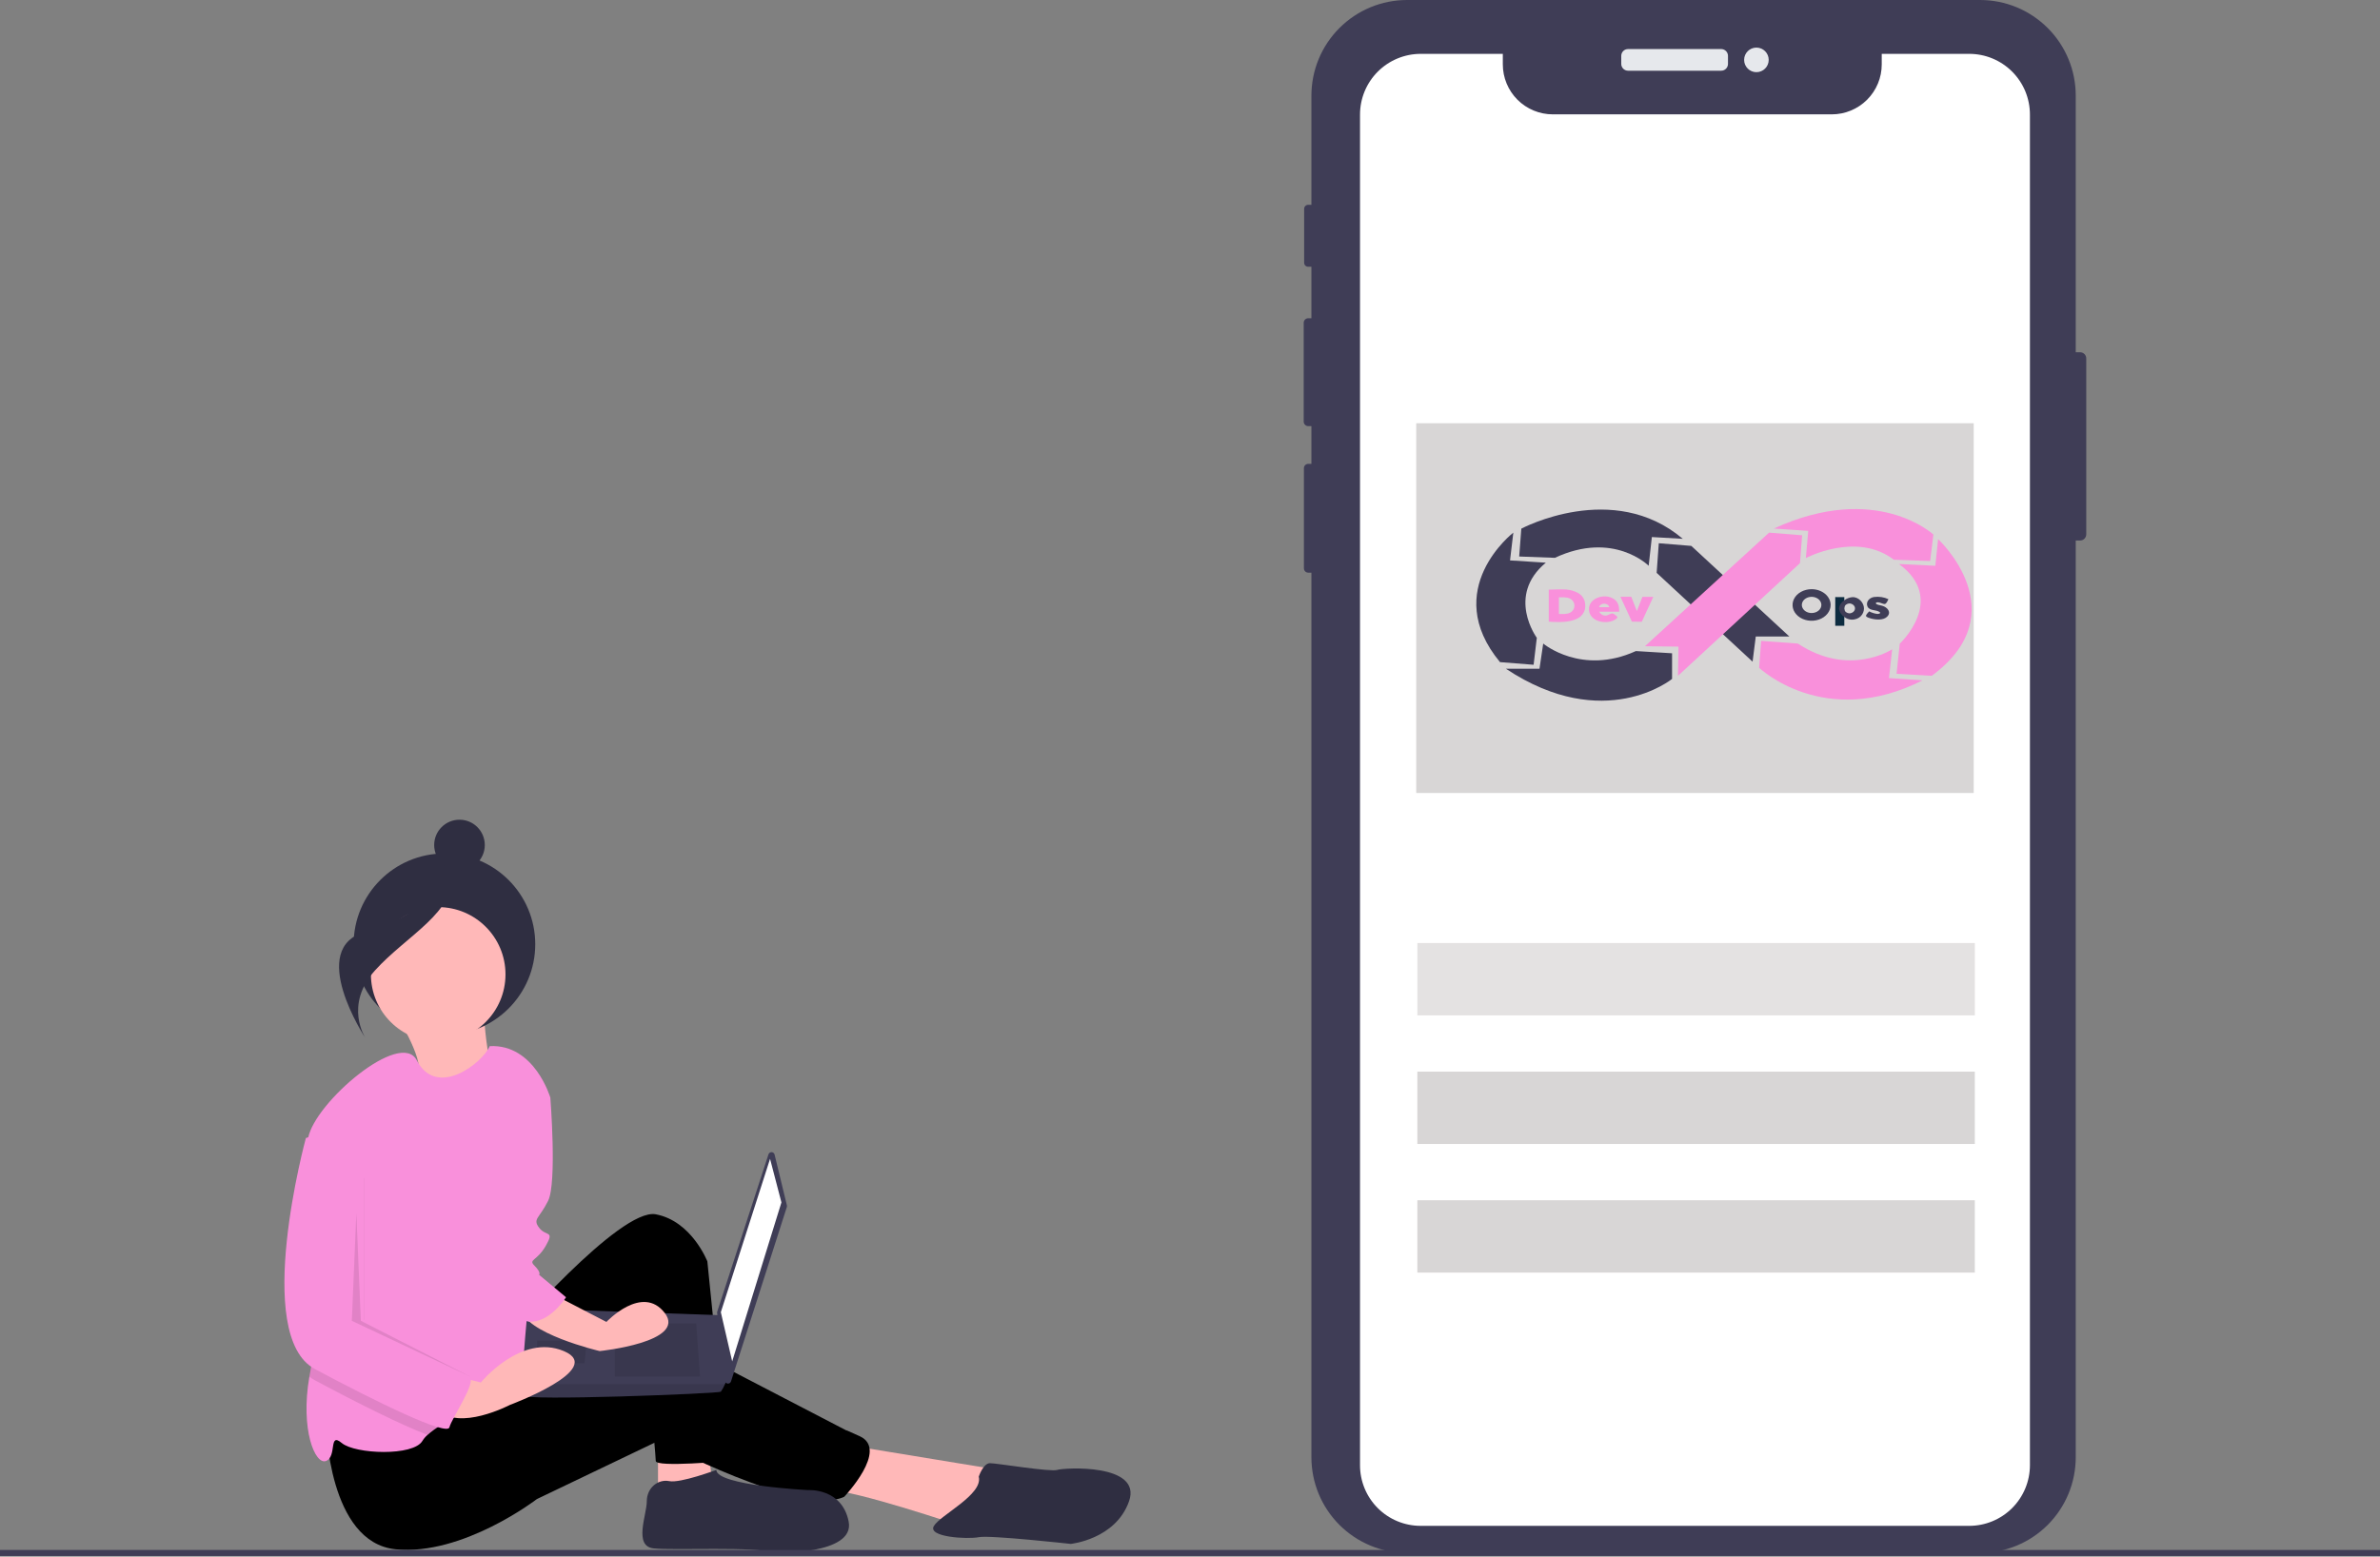 <svg width="888" height="581" viewBox="0 0 888 581" fill="none" xmlns="http://www.w3.org/2000/svg">
<rect x="0" y="0" width="888" height="581" fill="#808080" stroke="none"/>
<g clip-path="url(#clip0_104_2)">
<path d="M148.558 380.085C148.558 380.085 159.363 397.221 155.504 401.861C151.646 406.501 184.454 406.617 184.454 406.617C184.454 406.617 179.526 381.689 180.976 375.952L148.558 380.085Z" fill="#FFB8B8"/>
<path d="M165.825 386.295C184.537 386.295 199.705 371.127 199.705 352.416C199.705 333.705 184.537 318.536 165.825 318.536C147.114 318.536 131.946 333.705 131.946 352.416C131.946 371.127 147.114 386.295 165.825 386.295Z" fill="#2F2E41"/>
<path d="M245.51 536.052V556.137L265.594 551.952L263.921 537.726L245.51 536.052Z" fill="#FFB8B8"/>
<path d="M316.642 539.4L372.712 548.605L358.485 569.526C358.485 569.526 319.153 556.137 309.111 556.137C299.069 556.137 316.642 539.4 316.642 539.4Z" fill="#FFB8B8"/>
<path d="M189.441 499.231C189.441 499.231 231.284 450.693 244.673 453.204C258.063 455.714 263.921 470.778 263.921 470.778L271.452 545.258C271.452 545.258 244.673 547.768 244.673 545.258C244.673 542.747 239.652 489.188 239.652 489.188C239.652 489.188 200.32 576.221 179.399 518.478L189.441 499.231Z" fill="black"/>
<path d="M121.656 531.868C121.656 531.868 122.493 575.71 147.598 578.221C172.704 580.732 200.32 559.484 200.32 559.484L245.51 537.835C245.51 537.835 299.069 566.179 314.969 558.647C314.969 558.647 331.706 541.073 320.827 536.052C309.948 531.031 319.99 536.052 319.99 536.052L255.552 502.578C255.552 502.578 242.999 499.231 221.241 508.436C199.483 517.641 170.193 521.826 170.193 521.826L121.656 531.868Z" fill="black"/>
<path d="M163.498 388.766C177.364 388.766 188.604 377.526 188.604 363.66C188.604 349.795 177.364 338.555 163.498 338.555C149.633 338.555 138.393 349.795 138.393 363.66C138.393 377.526 149.633 388.766 163.498 388.766Z" fill="#FFB8B8"/>
<path d="M199.483 433.956L197.809 469.104C197.809 469.104 198.646 515.131 191.115 518.478C187.307 520.169 179.658 523.566 172.587 527.282C167.281 530.06 162.302 533.006 159.523 535.542C158.787 536.168 158.152 536.905 157.64 537.726C154.293 543.584 132.535 542.747 127.514 538.563C122.493 534.378 125.84 543.584 121.656 545.257C117.605 546.881 111.99 533.608 115.43 513.792C115.538 513.131 115.664 512.461 115.798 511.783C119.639 492.578 113.605 446.576 114.534 428.801C114.588 427.443 114.731 426.09 114.961 424.751C117.472 411.361 149.506 384.113 155.498 395.72C162.879 410.047 179.834 396.959 182.746 390.44C199.483 389.603 205.341 409.687 205.341 409.687L199.483 433.956Z" fill="#F990DB"/>
<path d="M267.268 548.605C267.268 548.605 253.879 553.626 249.694 552.789C245.51 551.952 241.326 555.3 241.326 560.321C241.326 565.342 236.305 577.058 243.836 577.895C251.368 578.732 282.332 577.058 289.026 579.568C289.026 579.568 319.153 580.405 316.642 567.853C314.132 555.3 301.579 556.137 301.579 556.137C301.579 556.137 267.268 554.463 267.268 548.605Z" fill="#2F2E41"/>
<path d="M365.18 551.115C365.18 551.115 366.854 546.094 369.364 546.094C371.875 546.094 391.959 549.442 394.47 548.605C396.98 547.768 426.27 546.094 421.249 560.321C416.228 574.547 399.491 576.221 399.491 576.221C399.491 576.221 369.364 572.874 365.18 573.71C360.996 574.547 345.932 573.71 348.443 569.526C350.953 565.342 366.854 557.81 365.18 551.115Z" fill="#2F2E41"/>
<path d="M289.005 430.913L293.596 449.851C293.647 450.062 293.639 450.284 293.573 450.49L272.746 515.572C272.664 515.83 272.496 516.052 272.27 516.201C272.043 516.349 271.773 516.416 271.504 516.389C271.235 516.363 270.982 516.245 270.79 516.055C270.597 515.865 270.475 515.614 270.445 515.346L267.564 489.992C267.544 489.824 267.562 489.653 267.614 489.492L286.73 430.825C286.81 430.58 286.968 430.368 287.179 430.221C287.39 430.074 287.643 430 287.901 430.01C288.158 430.02 288.405 430.113 288.604 430.276C288.803 430.439 288.944 430.663 289.005 430.913Z" fill="#3F3D56"/>
<path d="M287.316 432.512L291.555 448.761L273.186 508.105L268.947 489.737L287.316 432.512Z" fill="white"/>
<path d="M194.768 520.821C195.474 522.941 268.241 520.115 268.947 519.409C269.563 518.524 270.084 517.577 270.502 516.583C271.166 515.17 271.773 513.757 271.773 513.757L268.947 490.881L196.887 488.324C196.887 488.324 195.085 507.709 194.718 516.583C194.593 517.994 194.609 519.414 194.768 520.821Z" fill="#3F3D56"/>
<path opacity="0.1" d="M259.763 493.975L261.176 513.757H229.385V493.975H259.763Z" fill="black"/>
<path opacity="0.1" d="M218.788 500.334L218.978 500.296L218.081 508.811H200.419V500.334H218.788Z" fill="black"/>
<path opacity="0.1" d="M194.768 520.821C195.474 522.941 268.241 520.115 268.947 519.409C269.563 518.524 270.084 517.577 270.502 516.583H194.718C194.593 517.994 194.61 519.414 194.768 520.821Z" fill="black"/>
<path d="M171.439 324.821C176.653 324.821 180.88 320.593 180.88 315.379C180.88 310.164 176.653 305.937 171.439 305.937C166.224 305.937 161.997 310.164 161.997 315.379C161.997 320.593 166.224 324.821 171.439 324.821Z" fill="#2F2E41"/>
<path d="M168.599 325.656C168.599 325.656 158.953 341.702 136.521 347.709C114.089 353.715 136.338 387.424 136.338 387.424C136.338 387.424 128.247 375.166 139.917 362.185C151.586 349.204 170.365 340.329 168.599 325.656Z" fill="#2F2E41"/>
<path opacity="0.1" d="M172.587 527.282C170.52 531.19 168.093 535.249 167.683 536.889C167.407 538.002 164.344 537.358 159.523 535.542C149.858 531.885 133.104 523.508 117.472 515.131C116.751 514.749 116.067 514.3 115.43 513.792C115.538 513.131 115.664 512.461 115.798 511.783C119.639 492.578 113.605 446.576 114.534 428.801L121.656 426.424L135.882 439.814V496.72C135.882 496.72 172.704 516.805 175.214 518.478C176.495 519.332 174.729 523.223 172.587 527.282Z" fill="black"/>
<path d="M203.667 481.657L226.262 493.373C226.262 493.373 239.652 479.146 248.021 490.025C256.389 500.904 223.752 504.252 223.752 504.252C223.752 504.252 195.299 497.557 194.462 488.351C193.625 479.146 203.667 481.657 203.667 481.657Z" fill="#FFB8B8"/>
<path d="M166.009 512.62L179.399 515.968C179.399 515.968 194.462 497.557 210.362 504.252C226.262 510.947 190.278 524.336 190.278 524.336C190.278 524.336 171.03 534.378 163.498 526.01C155.967 517.641 166.009 512.62 166.009 512.62Z" fill="#FFB8B8"/>
<path d="M195.299 402.156C196.136 402.993 205.341 409.687 205.341 409.687C205.341 409.687 207.852 441.488 204.504 448.183C201.157 454.877 198.646 454.877 201.157 458.225C203.667 461.572 207.015 459.062 203.667 464.92C200.32 470.778 196.973 469.941 199.483 472.451C201.994 474.962 201.157 475.799 201.157 475.799L211.199 484.167C211.199 484.167 205.038 493.98 197.239 493.258C189.441 492.536 182.746 454.877 182.746 454.877L195.299 402.156Z" fill="#F990DB"/>
<path d="M121.656 422.24L114.124 424.751C114.124 424.751 94.04 498.394 117.472 510.947C140.903 523.499 166.846 536.052 167.683 532.705C168.52 529.357 177.725 515.968 175.214 514.294C172.704 512.62 135.882 492.536 135.882 492.536V435.63L121.656 422.24Z" fill="#F990DB"/>
<path opacity="0.1" d="M132.953 452.785L131.28 492.954L175.633 513.876L134.627 492.954L132.953 452.785Z" fill="black"/>
<path d="M778.4 133.76V199.44C778.398 200.047 778.156 200.628 777.727 201.057C777.298 201.487 776.717 201.728 776.11 201.73H774.48V543.88C774.479 553.348 770.718 562.428 764.023 569.123C757.328 575.818 748.248 579.579 738.78 579.58H524.99C520.302 579.58 515.661 578.656 511.33 576.861C506.999 575.067 503.065 572.437 499.751 569.122C496.436 565.807 493.808 561.872 492.015 557.541C490.221 553.209 489.299 548.568 489.3 543.88V213.73H488.12C487.692 213.731 487.281 213.562 486.977 213.26C486.673 212.958 486.502 212.548 486.5 212.12V174.74C486.5 174.527 486.542 174.317 486.623 174.12C486.704 173.923 486.824 173.745 486.974 173.594C487.125 173.444 487.303 173.325 487.5 173.243C487.696 173.162 487.907 173.12 488.12 173.12H489.3V159.04H488.11C487.66 159.038 487.23 158.858 486.913 158.54C486.596 158.221 486.419 157.789 486.42 157.34V120.47C486.421 120.022 486.599 119.593 486.916 119.276C487.233 118.96 487.662 118.781 488.11 118.78H489.3V99.56H488.09C487.893 99.56 487.697 99.522 487.515 99.446C487.333 99.371 487.168 99.261 487.028 99.121C486.889 98.982 486.779 98.817 486.703 98.634C486.628 98.452 486.589 98.257 486.59 98.06V77.94C486.589 77.541 486.746 77.158 487.027 76.875C487.309 76.592 487.691 76.432 488.09 76.43H489.3V35.69C489.3 26.225 493.06 17.147 499.754 10.454C506.447 3.761 515.524 0 524.99 4.57767e-05H738.78C748.246 2.98493e-06 757.325 3.76 764.02 10.453C770.715 17.146 774.477 26.224 774.48 35.69V131.47H776.11C776.717 131.472 777.298 131.713 777.727 132.143C778.156 132.572 778.398 133.153 778.4 133.76Z" fill="#3F3D56"/>
<path d="M642.185 18.307H607.445C606.041 18.307 604.903 19.445 604.903 20.849V23.851C604.903 25.255 606.041 26.393 607.445 26.393H642.185C643.589 26.393 644.727 25.255 644.727 23.851V20.849C644.727 19.445 643.589 18.307 642.185 18.307Z" fill="#E6E8EC"/>
<path d="M655.335 26.937C657.868 26.937 659.921 24.883 659.921 22.35C659.921 19.817 657.868 17.763 655.335 17.763C652.802 17.763 650.748 19.817 650.748 22.35C650.748 24.883 652.802 26.937 655.335 26.937Z" fill="#E6E8EC"/>
<path d="M757.385 42.75V546.84C757.382 552.845 754.994 558.604 750.747 562.849C746.5 567.095 740.74 569.48 734.735 569.48H530.085C527.11 569.485 524.163 568.903 521.413 567.767C518.663 566.631 516.165 564.964 514.061 562.861C511.957 560.758 510.288 558.26 509.151 555.511C508.014 552.761 507.431 549.815 507.435 546.84V42.75C507.435 39.775 508.02 36.83 509.159 34.082C510.297 31.334 511.965 28.837 514.069 26.734C516.172 24.63 518.669 22.962 521.417 21.824C524.165 20.686 527.11 20.1 530.085 20.1H560.715V24.03C560.715 28.976 562.68 33.72 566.177 37.217C569.675 40.715 574.418 42.68 579.365 42.68H683.445C688.391 42.68 693.135 40.715 696.632 37.217C700.13 33.72 702.095 28.976 702.095 24.03V20.1H734.735C737.709 20.099 740.655 20.684 743.404 21.822C746.152 22.96 748.649 24.628 750.753 26.732C752.856 28.835 754.525 31.332 755.663 34.081C756.8 36.829 757.386 39.775 757.385 42.75Z" fill="white"/>
<path d="M736.827 351.959H528.827V378.959H736.827V351.959Z" fill="#E4E2E2"/>
<path d="M736.827 399.959H528.827V426.959H736.827V399.959Z" fill="#D8D6D6"/>
<path d="M736.827 447.959H528.827V474.959H736.827V447.959Z" fill="#D8D6D6"/>
<path d="M736.41 157.959H528.41V295.959H736.41V157.959Z" fill="#D8D6D6"/>
<path d="M888 578.483H0V580.723H888V578.483Z" fill="#3F3D56"/>
<path d="M610.359 242.992L623.862 243.817V253.385C623.862 253.385 598.633 274 561.871 249.592H574.398L575.787 240.19C575.787 240.19 590.083 252.228 610.359 242.992Z" fill="#3F3D56"/>
<path d="M564.635 198.79C564.635 198.79 537.197 219.983 559.662 247.117L572.203 248.108L573.397 238.048C573.397 238.048 561.871 222.378 576.762 210.008L563.408 209.151L564.635 198.79Z" fill="#3F3D56"/>
<path d="M567.618 197.306C567.618 197.306 601.842 179 627.859 201.099L616.326 200.44L615.131 211.154C615.131 211.154 602.01 197.965 580.145 208.192L566.824 207.699L567.618 197.306Z" fill="#3F3D56"/>
<path d="M618.115 213.801L618.909 202.749L631.036 203.74L667.617 237.549H655.096L653.902 246.951L618.115 213.801Z" fill="#3F3D56"/>
<path d="M613.743 241.182L660.062 198.79L672.389 199.781L671.595 210.174L626.07 252.228L626.264 241.342L613.743 241.182Z" fill="#F990DB"/>
<path d="M661.851 197.263L674.675 198.131L673.784 208.277C673.784 208.277 692.717 198.254 706.587 208.893L720.148 209.386L721.368 199.508C721.368 199.508 700.175 179.686 661.851 197.263Z" fill="#F990DB"/>
<path d="M708.525 210.501L722.085 211.16L723.131 201.222C723.131 201.222 752.803 228.646 720.742 252.228L707.627 251.473L708.822 240.223C708.822 240.223 726.566 223.738 708.525 210.501Z" fill="#F990DB"/>
<path d="M670.8 240.19L657.104 239.199L656.336 249.223C656.336 249.223 680.642 272.479 717.319 253.921L704.792 253.08L705.987 242.317C705.987 242.317 690.031 252.93 670.8 240.19Z" fill="#F990DB"/>
<path d="M688.132 222.865V226.615C688.093 226.761 688.073 226.91 688.074 227.06C688.073 227.211 688.093 227.362 688.132 227.51V233.553H684.748V222.838L688.132 222.865Z" fill="#0D2C40"/>
<path d="M691.109 222.865C689.995 222.985 688.953 223.391 688.132 224.028C687.566 224.392 687.097 224.85 686.756 225.373C686.414 225.896 686.208 226.472 686.15 227.065C686.2 227.685 686.401 228.289 686.742 228.842C687.083 229.394 687.556 229.884 688.132 230.28C688.852 230.849 689.783 231.198 690.773 231.271C693.918 231.335 695.468 229.09 695.468 227.071C695.468 225.051 693.543 222.747 691.109 222.865ZM690.082 228.924C689.614 228.907 689.168 228.758 688.815 228.502C688.463 228.246 688.227 227.898 688.145 227.515C688.106 227.367 688.086 227.216 688.087 227.065C688.086 226.916 688.106 226.767 688.145 226.621C688.227 226.238 688.463 225.89 688.815 225.634C689.168 225.378 689.614 225.229 690.082 225.212C690.64 225.255 691.158 225.469 691.535 225.812C691.912 226.156 692.121 226.603 692.121 227.068C692.121 227.532 691.912 227.98 691.535 228.324C691.158 228.667 690.64 228.881 690.082 228.924ZM702.196 226.063C701.706 225.935 699.891 225.699 699.891 225.131C699.891 224.81 700.446 224.772 700.718 224.783C701.492 224.783 702.655 225.549 703.3 225.404C703.875 225.281 704.379 224.049 704.592 223.631C702.961 222.859 701.061 222.572 699.207 222.817C698.748 222.889 698.314 223.043 697.935 223.268C697.555 223.493 697.239 223.784 697.008 224.12C696.776 224.456 696.635 224.829 696.595 225.215C696.554 225.6 696.615 225.988 696.772 226.353C697.592 228.115 700.111 227.424 701.383 228.496C701.906 228.946 700.827 229.149 700.472 229.138C699.38 229.004 698.336 228.675 697.411 228.174C697.095 228.549 696.12 229.444 696.236 229.91C696.352 230.376 697.637 230.724 698.173 230.863C699.968 231.346 702.739 231.528 704.088 230.172C705.774 228.544 704.301 226.631 702.196 226.063ZM675.921 219.897C674.516 219.897 673.143 220.243 671.975 220.89C670.807 221.538 669.896 222.458 669.359 223.535C668.821 224.612 668.68 225.797 668.955 226.94C669.229 228.083 669.905 229.133 670.899 229.957C671.892 230.781 673.158 231.343 674.535 231.57C675.913 231.797 677.342 231.681 678.639 231.235C679.937 230.789 681.047 230.033 681.827 229.064C682.608 228.095 683.024 226.956 683.024 225.79C683.024 224.227 682.276 222.728 680.944 221.623C679.612 220.518 677.805 219.897 675.921 219.897ZM675.921 228.796C675.201 228.795 674.498 228.616 673.9 228.284C673.302 227.951 672.836 227.479 672.561 226.927C672.286 226.374 672.215 225.767 672.356 225.181C672.498 224.596 672.845 224.058 673.355 223.636C673.864 223.214 674.513 222.926 675.219 222.81C675.926 222.694 676.658 222.754 677.323 222.983C677.988 223.212 678.556 223.599 678.956 224.096C679.356 224.593 679.57 225.177 679.57 225.774C679.57 226.172 679.475 226.566 679.291 226.933C679.107 227.3 678.838 227.634 678.498 227.914C678.159 228.195 677.756 228.417 677.312 228.569C676.869 228.72 676.394 228.797 675.915 228.796H675.921Z" fill="#3F3D56"/>
<path d="M608.648 222.731H604.599L608.881 232.021H610.727V228.062L608.648 222.731ZM612.813 222.747H616.862L612.574 232.037H610.727V228.078L612.813 222.747ZM588.992 221.424C587.632 220.641 586.054 220.158 584.407 220.02C582.225 219.849 579.887 220.069 577.866 220.069V232.01H577.963C578.35 232.047 578.738 232.08 579.131 232.101C580.683 232.208 582.244 232.197 583.794 232.069C586.758 231.796 588.663 230.997 589.831 229.958C590.867 228.991 591.451 227.748 591.478 226.454V226.171V226.021C591.452 224.322 590.865 222.613 588.992 221.424ZM585.699 228.721C584.478 229.288 582.993 229.149 581.65 229.149V222.929C583.077 222.929 584.685 222.774 585.938 223.503C588.017 224.719 587.939 227.671 585.679 228.721H585.699ZM602.824 229.653C602.494 229.422 602.075 229.031 601.629 228.967C600.919 228.887 600.034 229.68 599.246 229.744C598.019 229.846 597.135 229.144 596.663 228.297H604.128C604.128 226.583 603.954 224.778 602.191 223.599C598.917 221.381 593.544 223.02 592.944 226.519C592.298 230.205 595.791 232.583 600.047 232.122C601.102 231.999 602.093 231.627 602.901 231.051C603.192 230.837 603.618 230.542 603.405 230.194C603.253 229.986 603.056 229.802 602.824 229.653ZM600.441 226.615H596.631C596.713 226.246 596.949 225.912 597.297 225.672C597.645 225.432 598.083 225.3 598.536 225.3C598.989 225.3 599.427 225.432 599.775 225.672C600.123 225.912 600.359 226.246 600.441 226.615Z" fill="#F990DB"/>
</g>
<defs>
<clipPath id="clip0_104_2">
<rect width="888" height="580.723" fill="white"/>
</clipPath>
</defs>
</svg>
